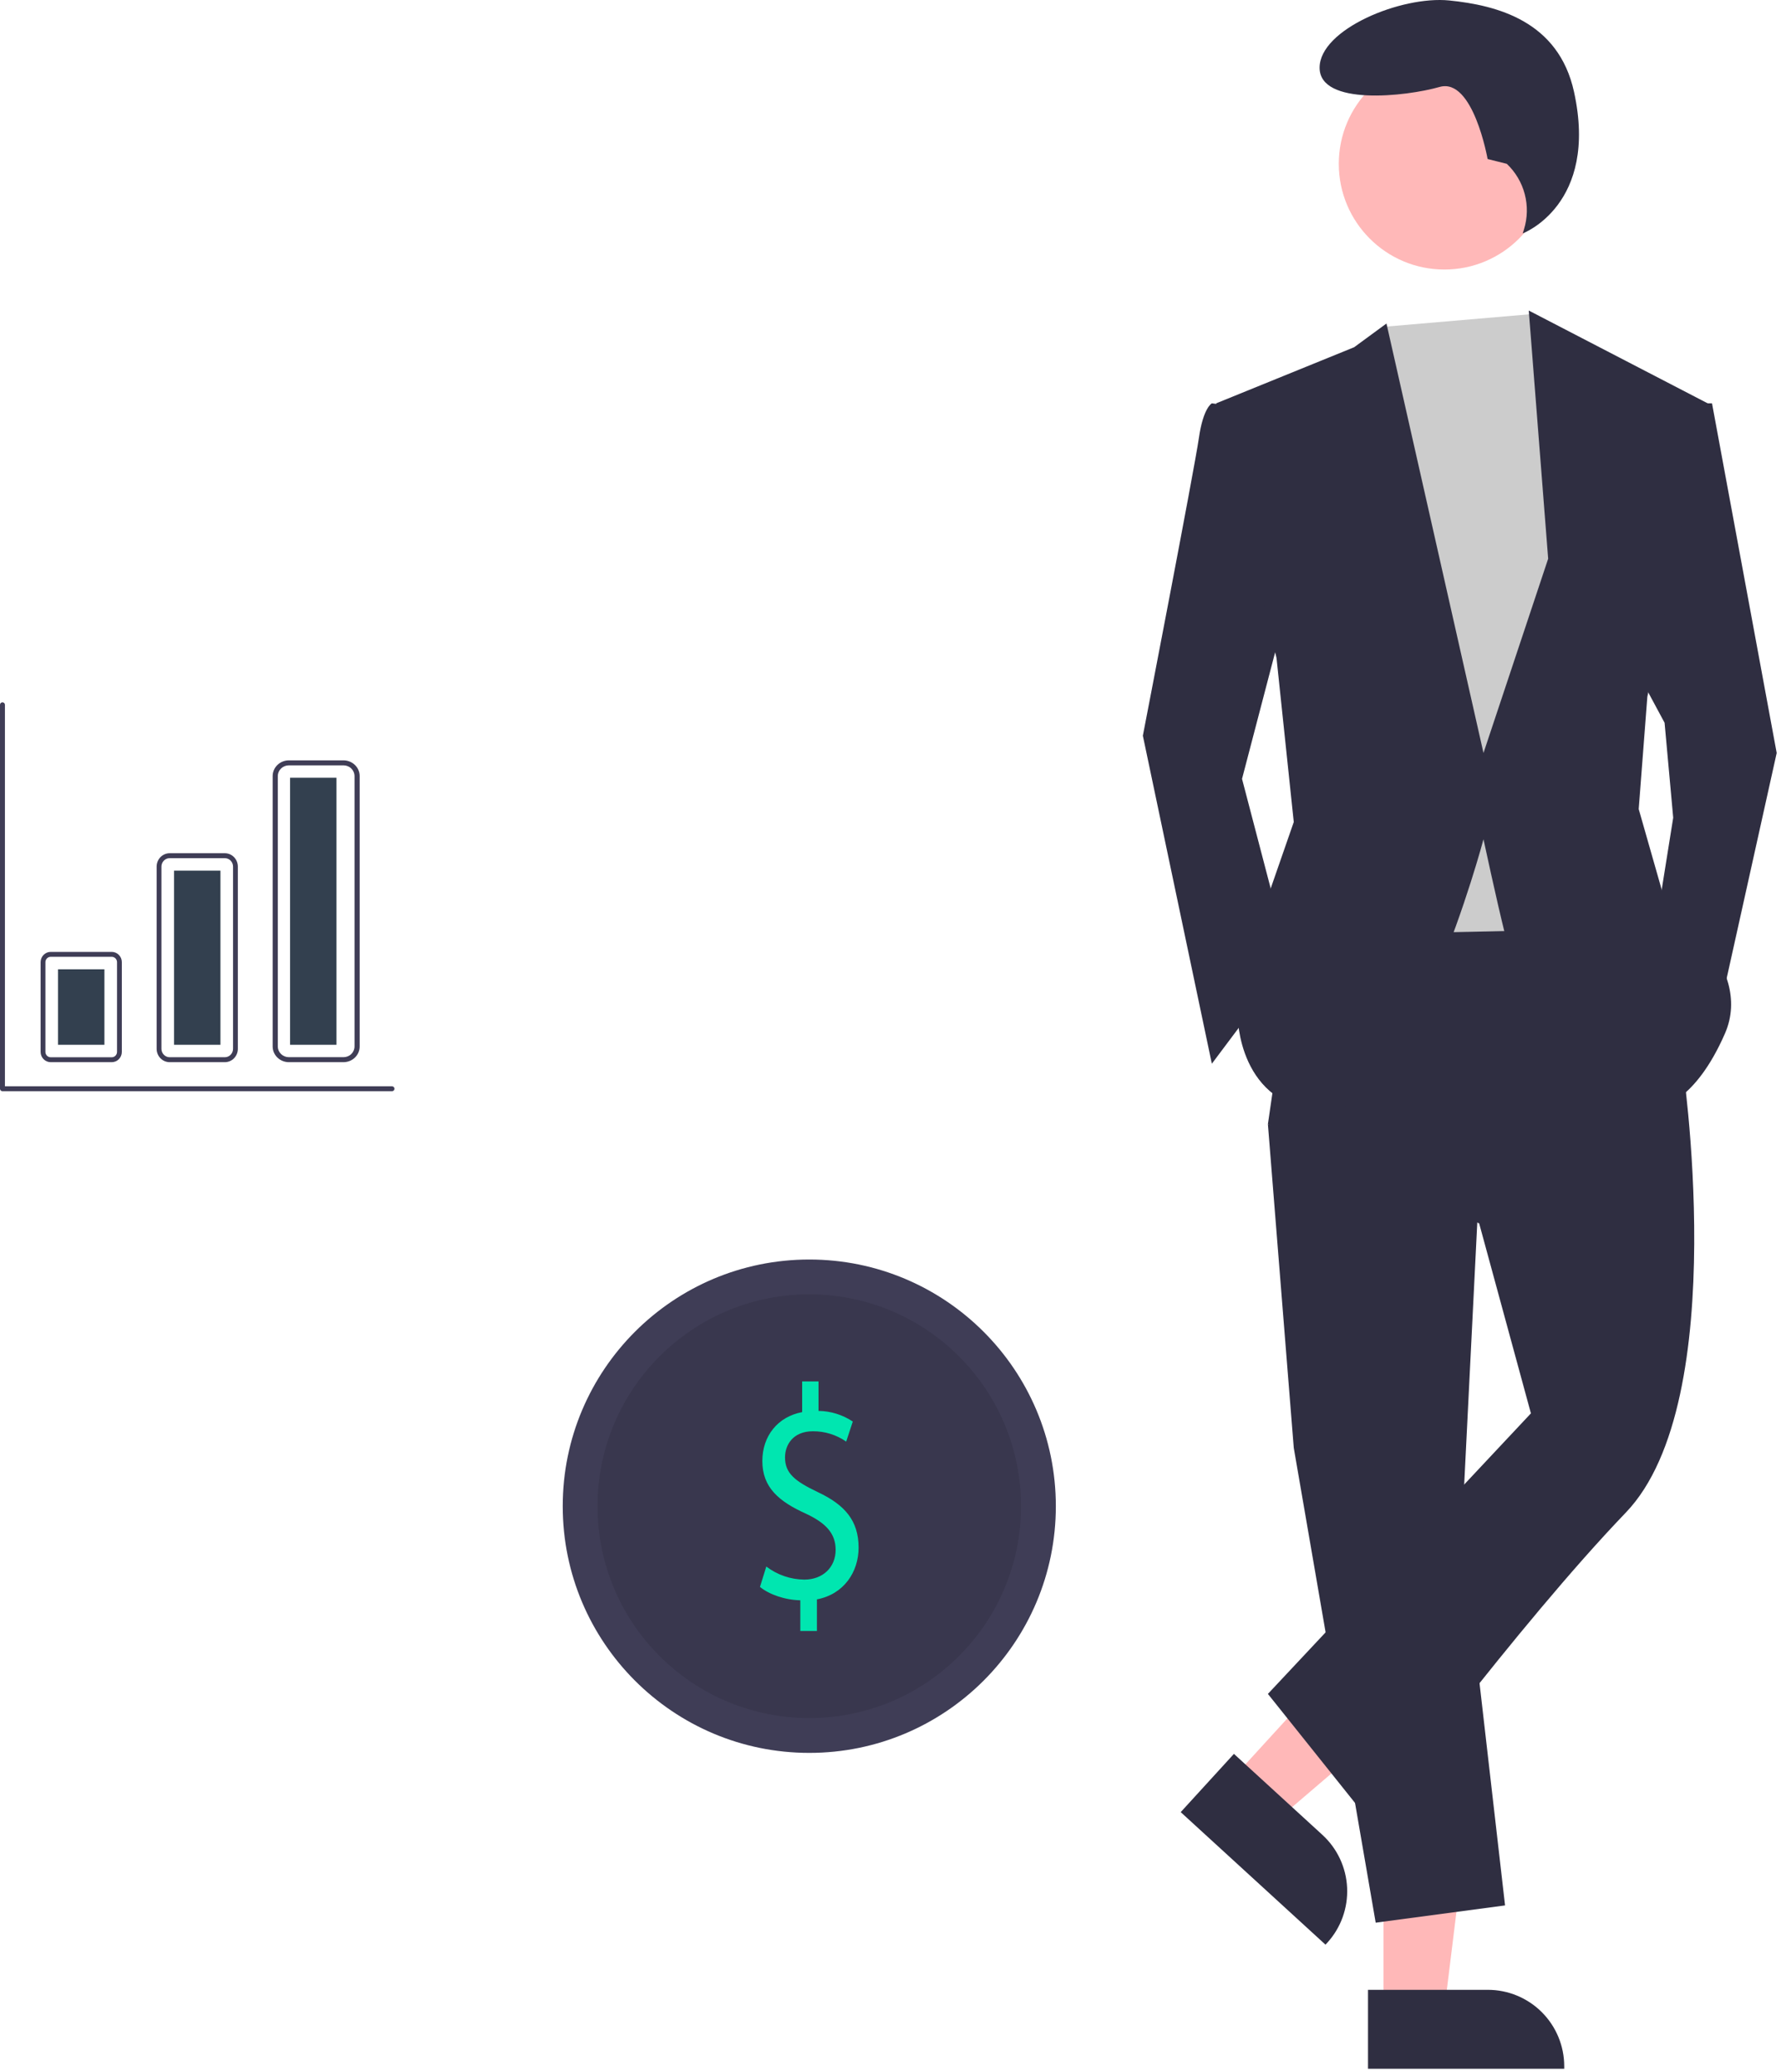 <svg width="307" height="357" viewBox="0 0 307 357" fill="none" xmlns="http://www.w3.org/2000/svg">
<path d="M139.5 302C162.972 302 182 282.972 182 259.5C182 236.028 162.972 217 139.5 217C116.028 217 97 236.028 97 259.5C97 282.972 116.028 302 139.5 302Z" fill="#3F3D56"/>
<path opacity="0.1" d="M139.5 296C159.658 296 176 279.658 176 259.5C176 239.342 159.658 223 139.5 223C119.342 223 103 239.342 103 259.5C103 279.658 119.342 296 139.5 296Z" fill="black"/>
<path d="M137.954 281V275.71C135.318 275.658 132.591 274.715 131 273.406L132.091 269.897C133.981 271.334 136.274 272.122 138.636 272.148C141.864 272.148 144.045 270.001 144.045 267.016C144.045 264.135 142.273 262.355 138.909 260.783C134.273 258.688 131.409 256.279 131.409 251.722C131.409 247.375 134.091 244.075 138.273 243.29V238H141.091V243.08C143.192 243.11 145.242 243.745 147 244.913L145.863 248.37C144.177 247.2 142.179 246.578 140.136 246.589C136.636 246.589 135.318 248.999 135.318 251.094C135.318 253.817 137 255.179 140.955 257.065C145.636 259.264 148 261.988 148 266.649C148 270.787 145.5 274.663 140.818 275.553V281H137.954Z" fill="#00E6B0"/>
<path d="M19.268 183H8.732C8.273 182.999 7.833 182.813 7.508 182.481C7.183 182.15 7.001 181.7 7 181.232V165.768C7.001 165.3 7.183 164.85 7.508 164.519C7.833 164.187 8.273 164.001 8.732 164H19.268C19.727 164.001 20.167 164.187 20.492 164.519C20.817 164.85 21 165.3 21 165.768V181.232C21 181.7 20.817 182.15 20.492 182.481C20.167 182.813 19.727 182.999 19.268 183ZM8.732 164.847C8.493 164.848 8.264 164.945 8.095 165.118C7.925 165.29 7.83 165.524 7.83 165.768V181.232C7.83 181.476 7.925 181.71 8.095 181.882C8.264 182.055 8.493 182.152 8.732 182.153H19.268C19.507 182.152 19.736 182.055 19.905 181.882C20.075 181.71 20.17 181.476 20.17 181.232V165.768C20.17 165.524 20.075 165.29 19.905 165.118C19.736 164.945 19.507 164.848 19.268 164.847H8.732Z" fill="#3F3D56"/>
<path d="M38.757 183H29.243C28.648 182.999 28.078 182.757 27.658 182.325C27.237 181.893 27.001 181.308 27 180.698V149.302C27.001 148.692 27.237 148.107 27.658 147.675C28.078 147.243 28.648 147.001 29.243 147H38.757C39.352 147.001 39.922 147.243 40.342 147.675C40.763 148.107 40.999 148.692 41 149.302V180.698C40.999 181.308 40.763 181.893 40.342 182.325C39.922 182.757 39.352 182.999 38.757 183ZM29.243 147.852C28.868 147.852 28.509 148.005 28.244 148.277C27.979 148.549 27.83 148.918 27.83 149.302V180.698C27.83 181.082 27.979 181.451 28.244 181.723C28.509 181.995 28.868 182.148 29.243 182.148H38.757C39.132 182.148 39.491 181.995 39.756 181.723C40.021 181.451 40.17 181.082 40.17 180.698V149.302C40.17 148.918 40.021 148.549 39.756 148.277C39.491 148.005 39.132 147.852 38.757 147.852L29.243 147.852Z" fill="#3F3D56"/>
<path d="M59.203 183H49.797C49.055 182.999 48.344 182.714 47.82 182.207C47.296 181.701 47.001 181.014 47 180.297V133.703C47.001 132.986 47.296 132.299 47.82 131.793C48.344 131.286 49.055 131.001 49.797 131H59.203C59.945 131.001 60.656 131.286 61.18 131.793C61.704 132.299 61.999 132.986 62 133.703V180.297C61.999 181.014 61.704 181.701 61.18 182.207C60.656 182.714 59.945 182.999 59.203 183ZM49.797 131.86C49.291 131.86 48.806 132.054 48.449 132.4C48.091 132.746 47.89 133.214 47.889 133.703V180.297C47.89 180.786 48.091 181.254 48.449 181.6C48.806 181.946 49.291 182.14 49.797 182.14H59.203C59.709 182.14 60.194 181.946 60.551 181.6C60.909 181.254 61.11 180.786 61.111 180.297V133.703C61.11 133.214 60.909 132.746 60.551 132.4C60.194 132.054 59.709 131.86 59.203 131.86H49.797Z" fill="#3F3D56"/>
<path d="M18 167H10V180H18V167Z" fill="#33404F"/>
<path d="M38 150H30V180H38V150Z" fill="#33404F"/>
<path d="M58 134H50V180H58V134Z" fill="#33404F"/>
<path d="M67.575 188H0.425C0.369 188 0.314 187.989 0.262 187.968C0.211 187.947 0.164 187.916 0.124 187.877C0.085 187.837 0.054 187.791 0.032 187.74C0.011 187.689 -1.45034e-05 187.634 1.43744e-08 187.579V121.421C1.43744e-08 121.31 0.045 121.202 0.124 121.123C0.204 121.044 0.312 121 0.425 121C0.538 121 0.646 121.044 0.726 121.123C0.805 121.202 0.85 121.31 0.85 121.421V187.157H67.575C67.688 187.157 67.796 187.202 67.876 187.281C67.955 187.36 68 187.467 68 187.579C68 187.69 67.955 187.798 67.876 187.877C67.796 187.956 67.688 188 67.575 188Z" fill="#3F3D56"/>
<path d="M238.487 346.249H248.976L253.967 305.768L238.484 305.768L238.487 346.249Z" fill="#FFB8B8"/>
<path d="M235.811 342.823L256.468 342.822H256.469C259.96 342.822 263.309 344.21 265.778 346.68C268.246 349.15 269.633 352.5 269.634 355.993V356.421L235.811 356.423L235.811 342.823Z" fill="#2F2E41"/>
<path d="M212.361 306.506L220.102 313.589L251.091 287.087L239.666 276.633L212.361 306.506Z" fill="#FFB8B8"/>
<path d="M212.699 302.17L227.943 316.119L227.943 316.12C230.52 318.477 232.054 321.762 232.21 325.252C232.365 328.742 231.129 332.151 228.773 334.728L228.484 335.044L203.525 312.206L212.699 302.17Z" fill="#2F2E41"/>
<path d="M254.973 204.091L252 263.582L259.433 328.279L237.135 331.254L223.014 249.453L218.554 193.679L254.973 204.091Z" fill="#2F2E41"/>
<path d="M289.905 182.525C289.905 182.525 298.825 241.273 280.243 260.607C261.662 279.942 236.392 314.15 236.392 314.15L218.554 291.84L263.892 243.504L254.973 210.783L218.554 193.68L224.5 152.779L278.013 152.036L289.905 182.525Z" fill="#2F2E41"/>
<path d="M248.978 46.438C259.031 46.438 267.181 38.284 267.181 28.226C267.181 18.167 259.031 10.013 248.978 10.013C238.925 10.013 230.775 18.167 230.775 28.226C230.775 38.284 238.925 46.438 248.978 46.438Z" fill="#FFB8B8"/>
<path d="M264.076 54.11L266.864 58.337L274.297 79.159L268.351 160.215L233.418 160.96L228.959 68.004L238.301 56.321L264.076 54.11Z" fill="#CCCCCC"/>
<path d="M214.838 70.235L208.892 69.491C208.892 69.491 207.405 70.235 206.662 75.44C205.919 80.646 197 126.752 197 126.752L208.892 183.268L222.27 165.421L214.095 134.188L222.27 102.955L214.838 70.235Z" fill="#2F2E41"/>
<path d="M290.649 69.492H295.108L306.257 129.726L295.851 176.576L285.446 159.472L288.419 140.881L286.932 124.521L281.729 114.853L290.649 69.492Z" fill="#2F2E41"/>
<path d="M259.735 28.226L256.425 27.398C256.425 27.398 253.943 13.325 248.151 14.98C242.359 16.636 227.466 18.292 227.466 11.669C227.466 5.046 241.532 -0.749 249.806 0.079C258.08 0.907 268.647 3.653 271.318 15.808C275.6 35.293 262.483 40.214 262.483 40.214L262.701 39.505C263.308 37.535 263.351 35.435 262.827 33.442C262.302 31.449 261.231 29.642 259.735 28.226Z" fill="#2F2E41"/>
<path d="M209.635 69.491L233.419 59.824L238.993 55.734L255.716 129.726L266.865 96.262L263.52 53.503L294.365 69.491L283.959 120.059L282.473 139.394L286.932 155.01C286.932 155.01 302.54 166.165 297.338 178.063C292.135 189.961 286.189 190.705 286.189 190.705C286.189 190.705 260.919 166.908 259.432 160.959C257.946 155.01 255.716 144.599 255.716 144.599C255.716 144.599 243.081 192.192 228.216 191.449C213.351 190.705 213.351 175.088 213.351 175.088L217.067 158.728L223.013 141.625L220.04 113.366L209.635 69.491Z" fill="#2F2E41"/>
</svg>
